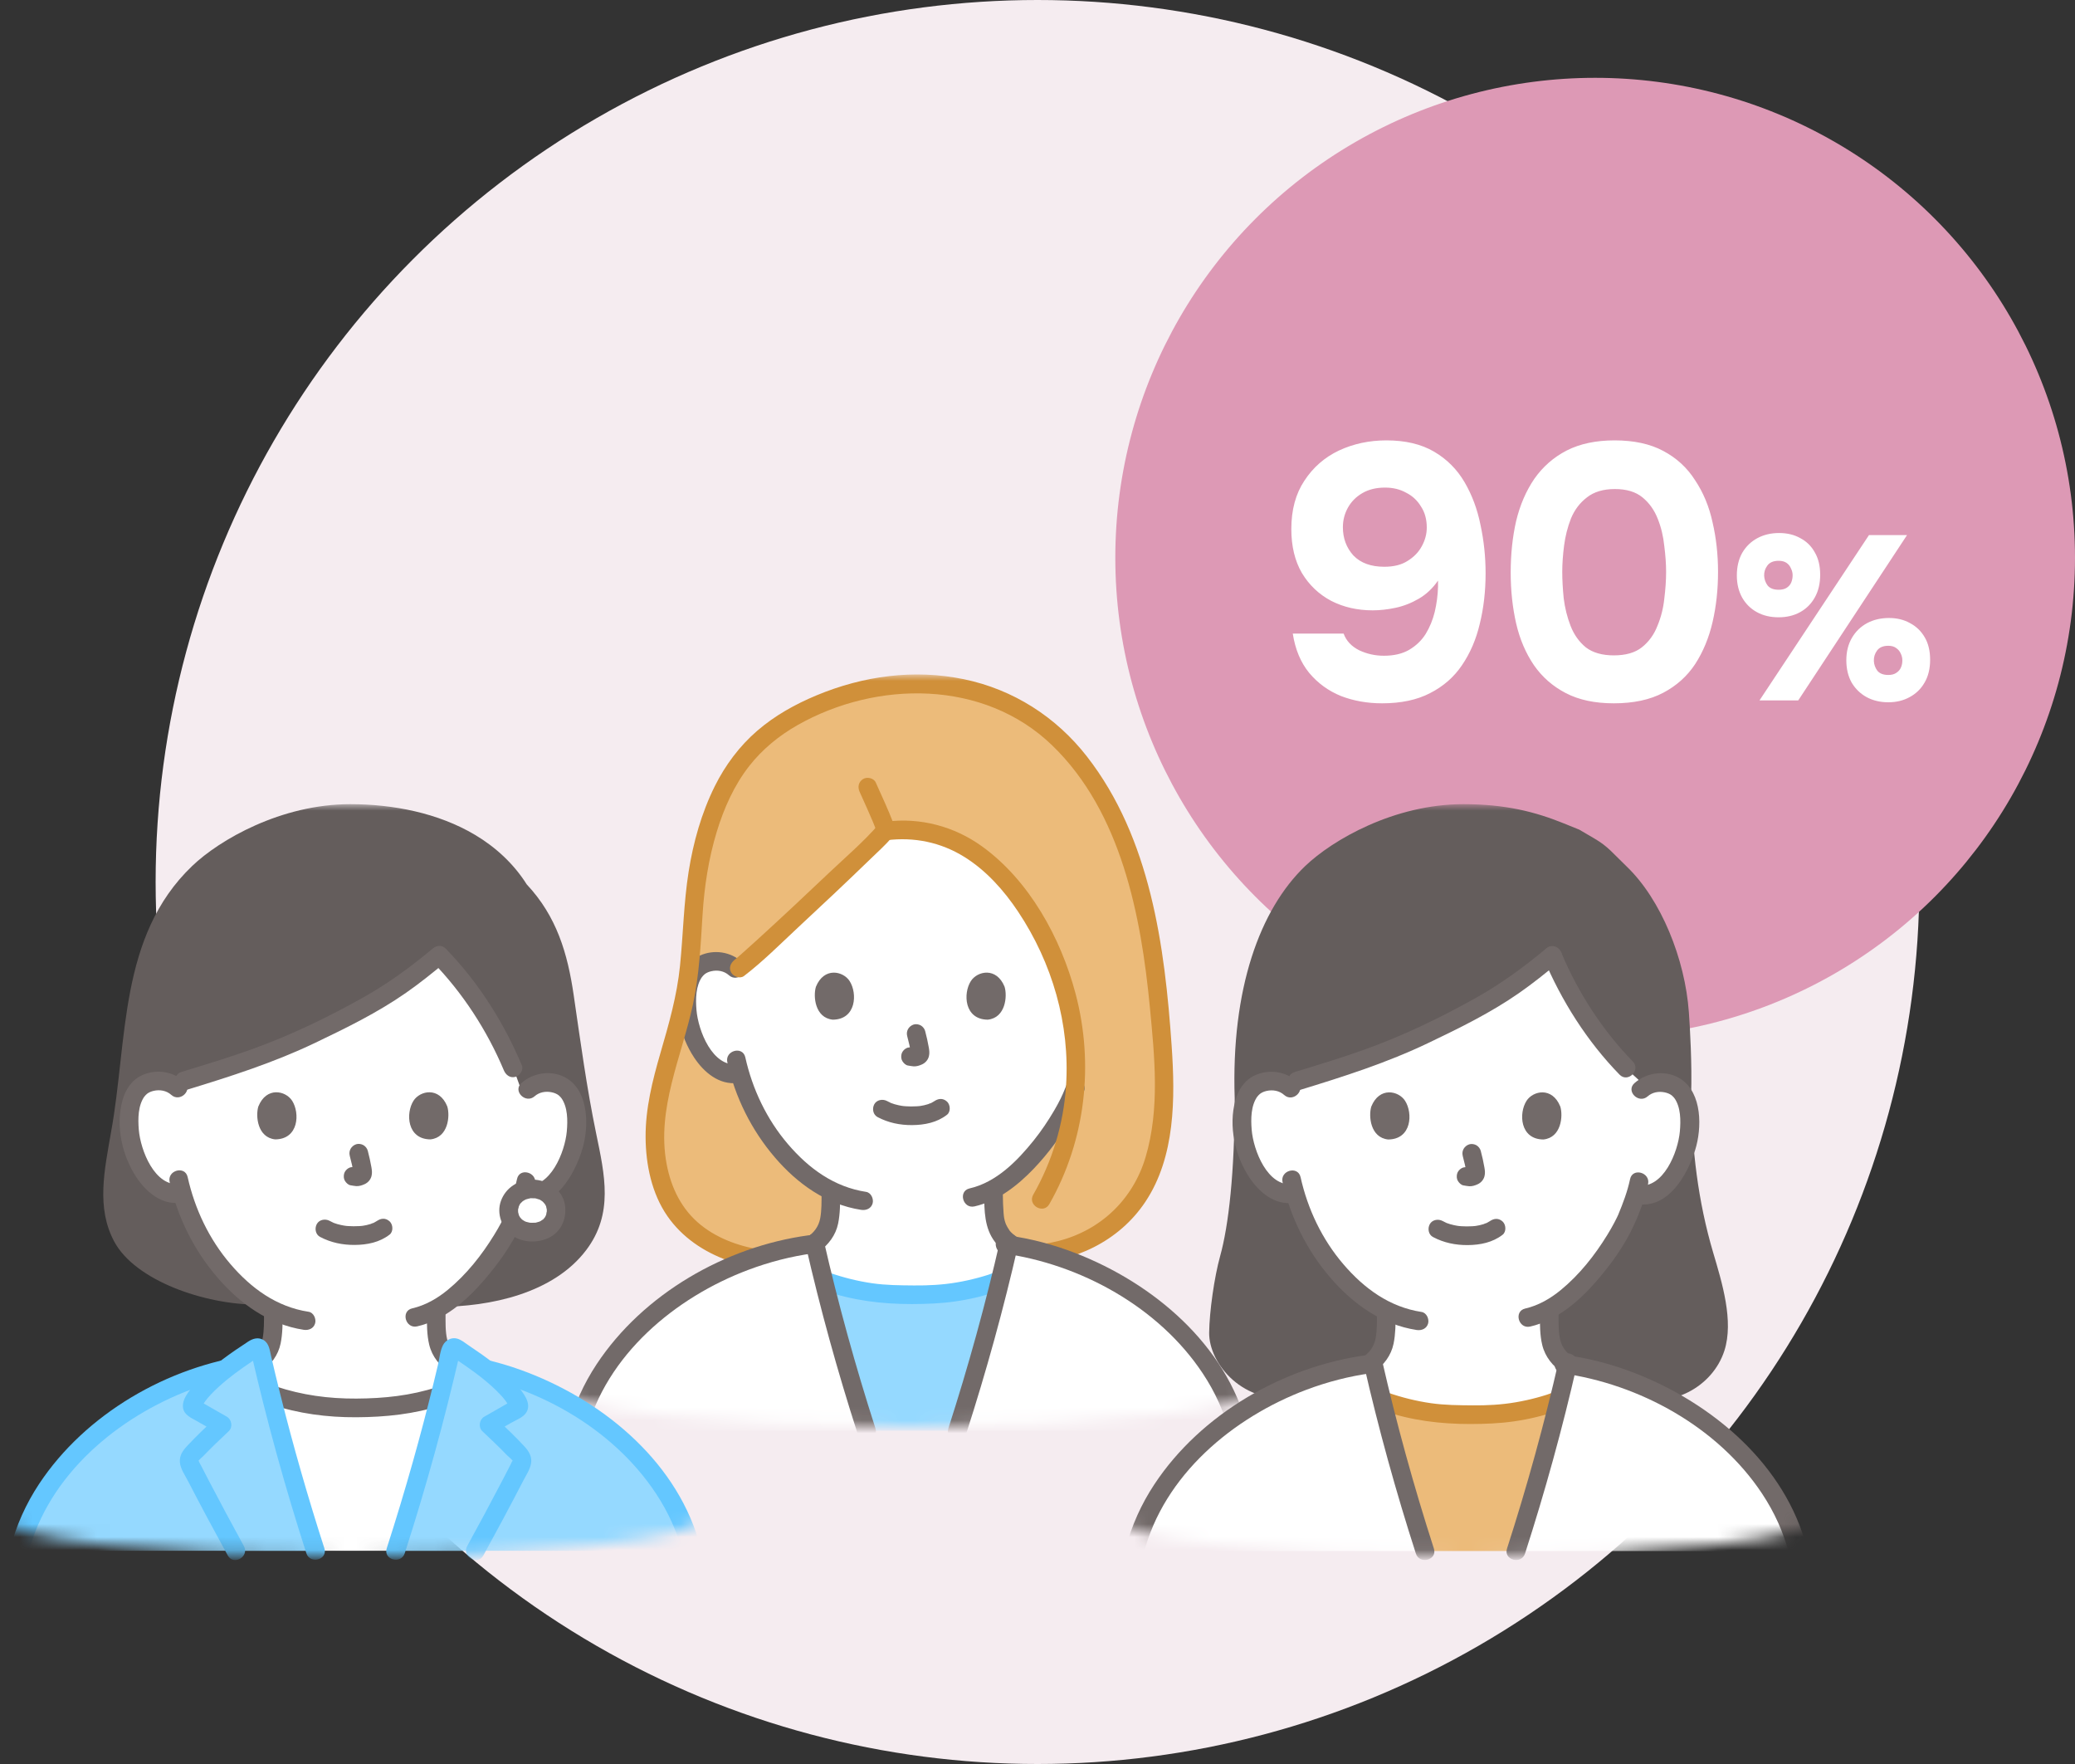 <svg width="160" height="136" viewBox="0 0 160 136" fill="none" xmlns="http://www.w3.org/2000/svg">
<rect x="0" y="0" width="160" height="136" fill="#333333" stroke="none"/>
<circle cx="80" cy="68" r="68" fill="#F5ECF0"/>
<circle cx="123" cy="43" r="37" fill="#DD99B5"/>
<path d="M106.572 54.224C105.433 54.224 104.379 54.037 103.408 53.664C102.437 53.272 101.616 52.675 100.944 51.872C100.291 51.069 99.871 50.061 99.684 48.848H103.604C103.809 49.408 104.211 49.837 104.808 50.136C105.405 50.416 106.04 50.556 106.712 50.556C107.477 50.556 108.121 50.407 108.644 50.108C109.185 49.791 109.615 49.38 109.932 48.876C110.249 48.353 110.483 47.784 110.632 47.168C110.781 46.533 110.865 45.889 110.884 45.236C110.884 45.161 110.884 45.087 110.884 45.012C110.884 44.919 110.884 44.835 110.884 44.76C110.473 45.357 109.979 45.824 109.4 46.16C108.821 46.496 108.224 46.729 107.608 46.86C106.992 46.991 106.404 47.056 105.844 47.056C104.668 47.056 103.604 46.813 102.652 46.328C101.7 45.824 100.944 45.105 100.384 44.172C99.843 43.239 99.572 42.109 99.572 40.784C99.572 39.309 99.908 38.068 100.58 37.06C101.252 36.033 102.139 35.259 103.24 34.736C104.36 34.213 105.583 33.952 106.908 33.952C108.364 33.952 109.587 34.241 110.576 34.82C111.565 35.399 112.349 36.183 112.928 37.172C113.507 38.161 113.917 39.263 114.16 40.476C114.421 41.689 114.552 42.931 114.552 44.2C114.552 45.581 114.403 46.879 114.104 48.092C113.824 49.287 113.367 50.351 112.732 51.284C112.116 52.199 111.295 52.917 110.268 53.44C109.26 53.963 108.028 54.224 106.572 54.224ZM106.74 43.696C107.468 43.696 108.065 43.547 108.532 43.248C109.017 42.949 109.381 42.576 109.624 42.128C109.885 41.661 110.016 41.176 110.016 40.672C110.016 40.037 109.867 39.496 109.568 39.048C109.288 38.581 108.905 38.227 108.42 37.984C107.953 37.723 107.412 37.592 106.796 37.592C106.124 37.592 105.545 37.732 105.06 38.012C104.575 38.292 104.201 38.665 103.94 39.132C103.679 39.599 103.548 40.103 103.548 40.644C103.548 41.503 103.819 42.231 104.36 42.828C104.92 43.407 105.713 43.696 106.74 43.696ZM124.439 54.224C122.983 54.224 121.751 53.963 120.743 53.44C119.735 52.917 118.913 52.199 118.279 51.284C117.644 50.351 117.187 49.277 116.907 48.064C116.627 46.832 116.487 45.525 116.487 44.144C116.487 42.725 116.627 41.4 116.907 40.168C117.205 38.936 117.672 37.853 118.307 36.92C118.96 35.987 119.791 35.259 120.799 34.736C121.825 34.213 123.057 33.952 124.495 33.952C125.988 33.952 127.239 34.223 128.247 34.764C129.273 35.305 130.095 36.061 130.711 37.032C131.345 37.984 131.793 39.067 132.055 40.28C132.335 41.493 132.475 42.763 132.475 44.088C132.475 45.451 132.335 46.739 132.055 47.952C131.775 49.165 131.327 50.248 130.711 51.2C130.095 52.133 129.273 52.871 128.247 53.412C127.22 53.953 125.951 54.224 124.439 54.224ZM124.439 50.528C125.353 50.528 126.072 50.323 126.595 49.912C127.136 49.483 127.537 48.932 127.799 48.26C128.079 47.588 128.256 46.888 128.331 46.16C128.424 45.413 128.471 44.723 128.471 44.088C128.471 43.491 128.424 42.828 128.331 42.1C128.256 41.353 128.088 40.653 127.827 40C127.565 39.328 127.173 38.777 126.651 38.348C126.128 37.919 125.419 37.704 124.523 37.704C123.627 37.704 122.908 37.919 122.367 38.348C121.825 38.759 121.415 39.3 121.135 39.972C120.873 40.644 120.696 41.344 120.603 42.072C120.509 42.8 120.463 43.472 120.463 44.088C120.463 44.704 120.5 45.385 120.575 46.132C120.668 46.879 120.845 47.588 121.107 48.26C121.368 48.932 121.76 49.483 122.283 49.912C122.824 50.323 123.543 50.528 124.439 50.528ZM135.671 54L144.113 41.256H147.047L138.659 54H135.671ZM145.607 54.144C144.983 54.144 144.425 54.012 143.933 53.748C143.453 53.484 143.069 53.112 142.781 52.632C142.505 52.14 142.367 51.564 142.367 50.904C142.367 50.244 142.511 49.668 142.799 49.176C143.087 48.684 143.477 48.306 143.969 48.042C144.461 47.778 145.025 47.646 145.661 47.646C146.273 47.646 146.813 47.778 147.281 48.042C147.761 48.294 148.139 48.66 148.415 49.14C148.691 49.608 148.829 50.184 148.829 50.868C148.829 51.552 148.685 52.14 148.397 52.632C148.121 53.112 147.737 53.484 147.245 53.748C146.765 54.012 146.219 54.144 145.607 54.144ZM145.607 52.038C145.859 52.038 146.063 51.984 146.219 51.876C146.387 51.768 146.507 51.63 146.579 51.462C146.651 51.294 146.687 51.114 146.687 50.922C146.687 50.73 146.645 50.55 146.561 50.382C146.489 50.214 146.375 50.076 146.219 49.968C146.063 49.848 145.859 49.788 145.607 49.788C145.211 49.788 144.923 49.908 144.743 50.148C144.563 50.388 144.479 50.658 144.491 50.958C144.503 51.234 144.593 51.486 144.761 51.714C144.941 51.93 145.223 52.038 145.607 52.038ZM137.147 47.592C136.511 47.592 135.953 47.46 135.473 47.196C134.993 46.932 134.615 46.56 134.339 46.08C134.063 45.588 133.925 45.018 133.925 44.37C133.925 43.698 134.063 43.116 134.339 42.624C134.627 42.132 135.017 41.754 135.509 41.49C136.001 41.226 136.559 41.094 137.183 41.094C137.807 41.094 138.353 41.226 138.821 41.49C139.301 41.742 139.673 42.108 139.937 42.588C140.213 43.056 140.351 43.632 140.351 44.316C140.351 44.988 140.213 45.57 139.937 46.062C139.661 46.554 139.283 46.932 138.803 47.196C138.323 47.46 137.771 47.592 137.147 47.592ZM137.147 45.468C137.399 45.468 137.603 45.42 137.759 45.324C137.927 45.216 138.047 45.078 138.119 44.91C138.191 44.73 138.227 44.544 138.227 44.352C138.227 44.172 138.185 43.998 138.101 43.83C138.029 43.65 137.915 43.506 137.759 43.398C137.603 43.29 137.399 43.236 137.147 43.236C136.751 43.236 136.463 43.356 136.283 43.596C136.103 43.836 136.019 44.1 136.031 44.388C136.043 44.664 136.133 44.916 136.301 45.144C136.481 45.36 136.763 45.468 137.147 45.468Z" fill="white"/>
<mask id="mask0_923_22380" style="mask-type:alpha" maskUnits="userSpaceOnUse" x="43" y="52" width="55" height="58">
<path fill-rule="evenodd" clip-rule="evenodd" d="M97.133 52H43V106.889C43 106.895 43 106.901 43 106.907C43 108.615 55.118 110 70.067 110C85.015 110 97.133 108.615 97.133 106.907C97.133 106.907 97.133 106.906 97.133 106.906H97.133V52Z" fill="#D9D9D9"/>
</mask>
<g mask="url(#mask0_923_22380)">
<path d="M58.95 97.111C56.104 96.746 53.287 95.482 51.784 92.93C50.722 91.127 50.387 88.762 50.531 86.674C50.803 82.721 52.611 79.268 53.058 75.345C53.232 73.82 53.353 72.291 53.44 70.759C53.626 67.48 54.238 64.064 55.68 61.093C57.632 57.073 60.748 55.044 64.886 53.654C70.933 51.624 77.89 52.824 82.256 57.591C88.063 63.93 89.194 73.583 89.7 81.775C89.865 84.462 89.71 87.684 88.75 90.23C87.189 94.374 83.469 96.59 79.189 96.738L58.949 97.112L58.95 97.111Z" fill="#ECBB7A"/>
<path d="M57.91 85.074C57.533 84.258 57.25 83.468 57.039 82.742C56.346 82.917 55.597 82.656 55.102 82.248C53.985 81.327 53.525 80.046 53.245 79.209C52.848 78.027 52.831 76.119 53.432 75.086C53.633 74.74 54.1 74.151 55.193 74.117C55.694 74.101 56.281 74.26 56.714 74.68C56.714 74.68 56.763 74.728 56.811 74.774L57.005 74.627C58.181 73.735 67.328 65.137 68.252 64.076C68.313 64.069 68.359 64.063 68.359 64.063C74.882 63.205 78.902 68.792 80.935 73.18C82.5 76.558 83.18 80.266 82.907 83.905C82.806 84.161 82.717 84.375 82.646 84.518C82.192 85.733 79.727 89.947 76.605 91.676C76.616 92.328 76.596 92.564 76.656 93.385C76.682 93.753 76.711 94.151 76.847 94.511C77.031 94.984 77.277 95.393 77.673 95.713C78.512 96.388 79.374 96.712 80.436 97.111C80.436 97.111 78.579 102.333 69.237 102.333C59.896 102.333 59.132 97.536 59.132 97.536C59.548 97.373 60.24 97.111 60.24 97.111C61.302 96.712 62.164 96.389 63.004 95.713C63.4 95.393 63.646 94.984 63.829 94.511C63.966 94.152 63.994 93.754 64.021 93.385C64.076 92.625 64.064 92.366 64.07 91.814C62.611 91.112 61.303 89.993 60.058 88.492C59.127 87.37 58.43 86.198 57.911 85.075L57.91 85.074Z" fill="white"/>
<path d="M57.223 74.172C56.333 73.372 55.061 73.178 53.966 73.672C53.163 74.034 52.68 74.78 52.451 75.607C51.908 77.571 52.411 79.866 53.531 81.546C54.279 82.669 55.453 83.672 56.892 83.491C57.277 83.443 57.611 83.195 57.611 82.773C57.611 82.422 57.28 82.005 56.892 82.054C54.928 82.301 53.833 79.442 53.704 77.865C53.636 77.039 53.639 75.998 54.15 75.296C54.077 75.396 54.22 75.22 54.224 75.216C54.252 75.19 54.321 75.121 54.341 75.105C54.49 74.99 54.665 74.921 54.848 74.879C55.326 74.768 55.836 74.856 56.206 75.189C56.892 75.806 57.912 74.793 57.222 74.173L57.223 74.172Z" fill="#726A69"/>
<path d="M62.914 76.078C62.691 76.803 62.836 78.472 64.211 78.614C66.028 78.604 66.124 76.586 65.513 75.637C65.012 74.86 63.539 74.537 62.914 76.078Z" fill="#726A69"/>
<path d="M77.462 76.077C77.685 76.803 77.54 78.472 76.165 78.614C74.348 78.603 74.251 76.585 74.863 75.636C75.364 74.859 76.836 74.537 77.462 76.077Z" fill="#726A69"/>
<path d="M59.323 98.229C60.617 97.721 62.018 97.329 63.15 96.499C63.88 95.965 64.441 95.236 64.627 94.332C64.78 93.587 64.783 92.802 64.787 92.043C64.792 91.118 63.355 91.117 63.35 92.043C63.347 92.656 63.358 93.302 63.25 93.903C63.129 94.568 62.766 95.039 62.206 95.411C61.206 96.077 60.062 96.404 58.941 96.844C58.58 96.985 58.329 97.325 58.439 97.728C58.534 98.072 58.96 98.372 59.323 98.229V98.229Z" fill="#726A69"/>
<path d="M75.89 92.043C75.897 93.333 75.901 94.694 76.728 95.76C77.568 96.844 79.009 97.339 80.246 97.804C80.609 97.941 81.033 97.652 81.129 97.302C81.24 96.899 80.992 96.555 80.627 96.418C80.334 96.308 80.042 96.197 79.751 96.08C79.668 96.047 79.711 96.064 79.661 96.043C79.6 96.017 79.539 95.99 79.478 95.962C79.358 95.907 79.239 95.851 79.121 95.79C78.861 95.657 78.609 95.508 78.369 95.341C78.184 95.213 77.981 95.044 77.857 94.888C77.833 94.857 77.726 94.69 77.682 94.61C77.612 94.484 77.568 94.395 77.54 94.319C77.434 94.029 77.406 93.8 77.384 93.513C77.346 93.023 77.33 92.534 77.327 92.042C77.325 91.654 76.998 91.324 76.609 91.324C76.219 91.324 75.888 91.652 75.89 92.042L75.89 92.043Z" fill="#726A69"/>
<path d="M75.145 93.01C76.928 92.603 78.455 91.414 79.697 90.117C80.852 88.911 81.861 87.532 82.679 86.077C83.069 85.385 83.344 84.755 83.597 84.091C83.736 83.728 83.444 83.302 83.095 83.207C82.691 83.095 82.351 83.345 82.212 83.709C82.117 83.955 82.011 84.197 81.908 84.44C81.995 84.235 81.821 84.623 81.788 84.691C81.632 85.008 81.461 85.319 81.282 85.624C80.813 86.422 80.292 87.196 79.712 87.919C78.438 89.51 76.818 91.155 74.762 91.624C73.861 91.83 74.242 93.216 75.144 93.01H75.145Z" fill="#726A69"/>
<path d="M56.083 81.896C56.687 84.602 57.946 87.131 59.75 89.236C61.486 91.262 63.719 92.865 66.403 93.277C66.786 93.335 67.176 93.18 67.287 92.775C67.38 92.434 67.171 91.95 66.785 91.891C64.315 91.513 62.364 90.084 60.766 88.22C59.122 86.302 58.017 83.974 57.469 81.515C57.267 80.612 55.881 80.994 56.083 81.897V81.896Z" fill="#726A69"/>
<path d="M67.668 86.125C68.498 86.563 69.392 86.748 70.33 86.742C71.29 86.736 72.254 86.544 73.022 85.945C73.32 85.713 73.284 85.17 73.022 84.929C72.706 84.639 72.324 84.682 72.006 84.929C72.226 84.758 72.062 84.885 72.006 84.921C71.953 84.955 71.898 84.986 71.842 85.016C71.814 85.031 71.784 85.044 71.755 85.059C71.672 85.102 71.691 85.043 71.79 85.047C71.729 85.045 71.623 85.11 71.564 85.129C71.358 85.195 71.146 85.241 70.933 85.273C71.041 85.256 70.931 85.272 70.881 85.277C70.819 85.283 70.757 85.288 70.695 85.292C70.545 85.302 70.395 85.306 70.246 85.305C70.112 85.304 69.978 85.299 69.844 85.29C69.782 85.286 69.721 85.281 69.66 85.275C69.646 85.274 69.424 85.239 69.579 85.266C69.38 85.231 69.183 85.194 68.989 85.135C68.907 85.111 68.826 85.081 68.745 85.053C68.564 84.991 68.858 85.111 68.694 85.034C68.593 84.986 68.493 84.936 68.394 84.884C68.062 84.709 67.598 84.789 67.411 85.142C67.236 85.474 67.314 85.938 67.669 86.125L67.668 86.125Z" fill="#726A69"/>
<path d="M69.951 79.873C70.066 80.313 70.177 80.76 70.243 81.21L70.217 81.019C70.225 81.08 70.228 81.141 70.222 81.203L70.248 81.012C70.243 81.041 70.237 81.068 70.228 81.095L70.3 80.923C70.292 80.943 70.283 80.959 70.271 80.977L70.383 80.832C70.37 80.848 70.356 80.861 70.34 80.875L70.485 80.762C70.451 80.784 70.416 80.801 70.379 80.818L70.551 80.746C70.493 80.77 70.435 80.788 70.372 80.798L70.563 80.772C70.507 80.779 70.452 80.778 70.396 80.772L70.587 80.798C70.524 80.789 70.462 80.774 70.399 80.765C70.303 80.735 70.208 80.731 70.112 80.752C70.016 80.756 69.927 80.785 69.845 80.837C69.696 80.924 69.553 81.095 69.515 81.266C69.472 81.451 69.482 81.657 69.587 81.82C69.68 81.965 69.837 82.126 70.016 82.15C70.163 82.17 70.306 82.207 70.455 82.214C70.685 82.224 70.899 82.153 71.104 82.059C71.359 81.942 71.558 81.711 71.626 81.437C71.683 81.204 71.659 81.004 71.62 80.77C71.547 80.34 71.447 79.913 71.337 79.49C71.291 79.317 71.16 79.151 71.006 79.061C70.852 78.971 70.625 78.933 70.453 78.988C70.078 79.109 69.849 79.483 69.951 79.872V79.873Z" fill="#726A69"/>
<path d="M66.285 61.049C66.487 61.501 66.692 61.951 66.893 62.404C67.016 62.681 67.137 62.96 67.256 63.239C67.273 63.279 67.331 63.426 67.249 63.221C67.262 63.253 67.275 63.284 67.288 63.315C67.316 63.382 67.344 63.449 67.371 63.516C67.421 63.637 67.469 63.759 67.516 63.881C67.584 64.061 67.674 64.21 67.846 64.31C68 64.401 68.227 64.439 68.399 64.383C68.74 64.273 69.045 63.875 68.901 63.499C68.489 62.422 67.996 61.377 67.526 60.324C67.372 59.979 66.844 59.872 66.543 60.066C66.187 60.295 66.121 60.681 66.285 61.049Z" fill="#D0903A"/>
<path d="M67.756 63.554C66.596 64.895 65.206 66.079 63.922 67.296C62.069 69.053 60.206 70.801 58.318 72.52C57.949 72.856 57.578 73.19 57.204 73.521C57.071 73.638 56.937 73.755 56.802 73.87C56.731 73.93 56.396 74.196 56.643 74.006C56.336 74.242 56.172 74.625 56.385 74.989C56.562 75.292 57.058 75.484 57.368 75.247C58.846 74.116 60.182 72.766 61.542 71.5C63.426 69.749 65.3 67.987 67.147 66.198C67.695 65.668 68.272 65.148 68.772 64.57C69.374 63.874 68.362 62.853 67.756 63.554V63.554Z" fill="#D0903A"/>
<path d="M68.36 64.781C70.482 64.515 72.537 64.933 74.356 66.064C76.045 67.114 77.409 68.642 78.505 70.287C81.139 74.24 82.516 78.966 82.201 83.722C82.006 86.669 81.133 89.545 79.671 92.109C79.213 92.914 80.454 93.639 80.912 92.835C83.709 87.929 84.377 82.04 82.932 76.596C81.795 72.313 79.36 67.868 75.704 65.24C73.572 63.708 70.968 63.018 68.36 63.344C67.975 63.392 67.641 63.64 67.641 64.062C67.641 64.413 67.972 64.829 68.36 64.781L68.36 64.781Z" fill="#D0903A"/>
<path d="M58.95 96.393C57.209 96.16 55.429 95.558 54.047 94.449C52.557 93.254 51.742 91.572 51.398 89.718C50.613 85.477 52.56 81.491 53.433 77.437C53.921 75.171 54.028 72.828 54.173 70.521C54.309 68.357 54.636 66.201 55.269 64.124C55.819 62.321 56.603 60.551 57.771 59.059C58.785 57.764 60.066 56.717 61.492 55.907C67.599 52.441 75.869 52.385 81.128 57.462C86.453 62.602 87.987 70.583 88.664 77.646C89.03 81.461 89.443 85.482 88.334 89.213C87.37 92.46 84.885 94.843 81.606 95.679C80.812 95.881 80.007 95.987 79.189 96.019C78.268 96.055 78.263 97.493 79.189 97.456C82.819 97.313 86.283 95.721 88.327 92.642C90.631 89.171 90.62 84.658 90.346 80.66C89.817 72.945 88.71 64.618 83.815 58.328C81.436 55.271 78.132 53.156 74.328 52.367C70.49 51.571 66.565 52.109 62.968 53.607C61.315 54.295 59.757 55.162 58.396 56.334C57.027 57.513 55.924 58.991 55.12 60.607C54.09 62.679 53.458 64.931 53.098 67.212C52.719 69.614 52.678 72.048 52.434 74.465C52.2 76.778 51.571 78.963 50.925 81.187C50.311 83.301 49.765 85.472 49.781 87.689C49.795 89.785 50.249 92.009 51.46 93.757C52.598 95.398 54.273 96.52 56.138 97.187C57.05 97.513 57.992 97.703 58.949 97.83C59.335 97.881 59.668 97.463 59.668 97.112C59.668 96.681 59.336 96.444 58.949 96.393L58.95 96.393Z" fill="#D0903A"/>
<path d="M66.81 110.308C65.594 106.541 64.474 102.618 63.51 98.725C65.667 99.524 67.989 99.884 70.315 99.82C72.641 99.884 74.96 99.524 77.12 98.725C76.158 102.618 75.038 106.54 73.821 110.308H66.81Z" fill="#95D9FF"/>
<path d="M44.492 110.308C46.465 102.448 55.033 96.806 62.842 95.895C63.937 100.704 65.3 105.626 66.811 110.308H44.492Z" fill="white"/>
<path d="M73.822 110.308C75.325 105.652 76.681 100.758 77.774 95.977C85.411 97.102 93.587 102.653 95.509 110.308H73.822Z" fill="white"/>
<path d="M63.587 99.514C65.769 100.269 68.017 100.543 70.316 100.539C71.443 100.536 72.549 100.496 73.666 100.335C74.241 100.252 74.812 100.143 75.377 100.007C75.645 99.942 75.912 99.87 76.177 99.792C76.31 99.754 76.442 99.713 76.573 99.671C76.611 99.659 76.969 99.539 76.857 99.539C77.782 99.539 77.783 98.102 76.857 98.102C76.63 98.102 76.403 98.218 76.191 98.286C75.928 98.369 75.663 98.447 75.396 98.518C74.862 98.661 74.322 98.779 73.776 98.872C72.688 99.057 71.586 99.115 70.483 99.105C69.404 99.095 68.336 99.091 67.264 98.937C66.142 98.775 65.041 98.499 63.97 98.128C63.094 97.825 62.718 99.213 63.588 99.514L63.587 99.514Z" fill="#64C7FF"/>
<path d="M45.184 110.498C46.725 104.472 52.066 100.018 57.71 97.9C59.321 97.295 60.994 96.862 62.699 96.629C63.083 96.577 63.294 96.084 63.2 95.745C63.087 95.33 62.703 95.191 62.317 95.243C55.932 96.115 49.592 99.757 46.009 105.172C45.008 106.683 44.248 108.36 43.798 110.116C43.569 111.013 44.955 111.396 45.184 110.498Z" fill="#726A69"/>
<path d="M96.202 110.116C94.551 103.663 88.927 98.936 82.912 96.605C81.228 95.953 79.474 95.488 77.683 95.243C77.299 95.191 76.912 95.336 76.799 95.745C76.707 96.08 76.915 96.576 77.301 96.629C83.313 97.45 89.363 100.777 92.75 105.897C93.688 107.313 94.395 108.852 94.816 110.498C95.045 111.394 96.431 111.014 96.202 110.116Z" fill="#726A69"/>
<path d="M62.124 95.996C63.241 100.886 64.579 105.725 66.118 110.498C66.4 111.375 67.788 111 67.503 110.116C65.965 105.343 64.627 100.504 63.51 95.614C63.304 94.713 61.918 95.094 62.124 95.996Z" fill="#726A69"/>
<path d="M74.515 110.498C76.053 105.725 77.391 100.886 78.506 95.996C78.711 95.096 77.326 94.711 77.12 95.614C76.006 100.504 74.668 105.343 73.129 110.116C72.844 110.999 74.232 111.376 74.515 110.498Z" fill="#726A69"/>
</g>
<mask id="mask1_923_22380" style="mask-type:alpha" maskUnits="userSpaceOnUse" x="86" y="62" width="55" height="58">
<path fill-rule="evenodd" clip-rule="evenodd" d="M140.133 62H86V116.889C86 116.895 86 116.9 86 116.906C86 118.615 98.118 120 113.067 120C128.015 120 140.133 118.615 140.133 116.906H140.133V62Z" fill="#D9D9D9"/>
</mask>
<g mask="url(#mask1_923_22380)">
<path d="M100 107.724C95.859 108.411 93.217 105.124 93.236 102.757C93.253 101.128 93.634 98.457 94.08 96.853C94.737 94.508 95.205 90.386 95.205 84.669C94.925 76.235 97.144 70.118 100.642 66.769C102.75 64.75 107.502 62 112.841 62C116.097 62 118.389 62.592 120.59 63.484L121.774 63.964C122.37 64.313 122.966 64.662 122.966 64.662C123.995 65.264 124.363 65.781 125.422 66.796C128.083 69.345 129.932 73.932 130.226 78.039C130.311 79.224 130.478 82.054 130.4 84.441C130.455 88.575 130.927 92.609 132.102 96.58C132.785 98.884 133.7 101.849 132.964 104.137C132.065 106.928 128.84 108.647 126.039 107.649" fill="#645D5C"/>
<path d="M114.754 77.22C116.604 76.141 117.922 75.145 119.704 73.659C121.319 77.529 124.08 81.441 126.917 83.74C127.284 83.529 127.7 83.448 128.07 83.463C129.164 83.506 129.627 84.1 129.826 84.448C130.42 85.487 130.387 87.398 129.981 88.579C129.694 89.415 129.223 90.695 128.097 91.609C127.633 91.986 126.951 92.233 126.3 92.12L126.129 92.09C125.919 92.772 125.662 93.439 125.505 93.764C125.051 94.981 122.582 99.203 119.453 100.936C119.464 101.589 119.445 101.825 119.504 102.646C119.531 103.016 119.56 103.414 119.697 103.775C119.88 104.248 120.127 104.658 120.524 104.979C120.634 105.067 120.744 105.15 120.855 105.227C120.648 106.139 120.43 107.054 120.204 107.972C118.035 108.771 115.713 109.131 113.384 109.068C111.594 109.116 109.807 108.915 108.095 108.457C107.577 108.319 107.065 108.156 106.563 107.97C106.314 106.964 106.076 105.961 105.849 104.963C106.234 104.645 106.476 104.241 106.657 103.775C106.793 103.414 106.822 103.016 106.849 102.646C106.904 101.885 106.891 101.626 106.898 101.073C105.436 100.369 104.126 99.249 102.879 97.745C101.27 95.803 100.357 93.715 99.855 91.985C99.16 92.161 98.411 91.9 97.915 91.492C96.796 90.569 96.336 89.286 96.055 88.447C95.658 87.263 95.64 85.352 96.242 84.317C96.444 83.97 96.912 83.381 98.006 83.346C98.369 83.335 98.775 83.415 99.137 83.618C102.069 82.705 105.82 81.668 109.232 80.047C111.661 78.894 113.359 78.033 114.754 77.22H114.754Z" fill="white"/>
<path d="M125.693 90.908C125.49 91.865 125.144 92.772 124.77 93.673C124.775 93.662 124.813 93.584 124.752 93.71C124.727 93.763 124.703 93.816 124.678 93.869C124.615 94.001 124.548 94.131 124.479 94.26C124.311 94.58 124.129 94.893 123.94 95.201C122.969 96.784 121.789 98.275 120.35 99.458C119.547 100.118 118.625 100.651 117.607 100.885C116.704 101.092 117.086 102.481 117.99 102.274C120.05 101.802 121.767 100.31 123.118 98.751C124.239 97.458 125.284 96.001 125.996 94.437C126.201 93.988 126.265 93.845 126.463 93.328C126.716 92.665 126.935 91.986 127.081 91.291C127.273 90.387 125.884 90 125.692 90.908L125.693 90.908Z" fill="#726A69"/>
<path d="M98.895 91.139C99.5 93.849 100.762 96.383 102.569 98.491C104.308 100.52 106.545 102.126 109.234 102.539C109.617 102.597 110.008 102.441 110.12 102.035C110.213 101.694 110.003 101.208 109.616 101.149C107.143 100.77 105.188 99.339 103.588 97.472C101.941 95.551 100.834 93.219 100.285 90.756C100.083 89.851 98.693 90.234 98.895 91.139Z" fill="#726A69"/>
<path d="M100.039 83.401C99.147 82.599 97.873 82.405 96.776 82.9C95.972 83.262 95.487 84.01 95.258 84.838C94.715 86.806 95.219 89.105 96.34 90.787C97.09 91.913 98.266 92.918 99.708 92.736C100.094 92.688 100.428 92.44 100.428 92.016C100.428 91.664 100.096 91.246 99.708 91.295C97.741 91.543 96.644 88.679 96.515 87.101C96.447 86.273 96.45 85.231 96.962 84.527C96.889 84.628 97.032 84.451 97.036 84.447C97.064 84.421 97.133 84.351 97.153 84.336C97.302 84.221 97.478 84.151 97.66 84.109C98.14 83.999 98.65 84.086 99.02 84.42C99.708 85.038 100.73 84.023 100.039 83.401H100.039Z" fill="#726A69"/>
<path d="M127.051 84.525C127.407 84.209 127.894 84.123 128.353 84.217C128.556 84.258 128.755 84.332 128.92 84.462C128.878 84.429 129.056 84.596 129.035 84.575C129.054 84.594 129.18 84.76 129.107 84.657C129.611 85.367 129.605 86.406 129.531 87.235C129.389 88.816 128.266 91.662 126.3 91.399C125.914 91.347 125.58 91.767 125.58 92.119C125.58 92.552 125.913 92.788 126.3 92.84C128.669 93.156 130.113 90.574 130.71 88.667C131.239 86.98 131.266 84.289 129.608 83.192C128.505 82.463 126.997 82.652 126.032 83.506C125.337 84.122 126.358 85.138 127.051 84.525Z" fill="#726A69"/>
<path d="M110.502 95.375C111.333 95.814 112.228 95.999 113.168 95.993C114.13 95.987 115.095 95.794 115.865 95.195C116.164 94.962 116.128 94.417 115.865 94.176C115.548 93.885 115.165 93.928 114.847 94.176C115.067 94.004 114.903 94.131 114.846 94.167C114.793 94.201 114.738 94.233 114.682 94.262C114.653 94.278 114.623 94.291 114.594 94.306C114.513 94.348 114.529 94.291 114.63 94.294C114.568 94.292 114.464 94.356 114.403 94.376C114.197 94.442 113.985 94.488 113.771 94.52C113.88 94.504 113.77 94.519 113.719 94.524C113.657 94.53 113.595 94.535 113.532 94.54C113.383 94.549 113.233 94.553 113.083 94.552C112.948 94.552 112.814 94.547 112.68 94.538C112.618 94.534 112.557 94.529 112.495 94.523C112.482 94.521 112.259 94.486 112.415 94.514C112.215 94.478 112.018 94.441 111.824 94.383C111.741 94.358 111.66 94.329 111.578 94.3C111.397 94.239 111.692 94.359 111.528 94.281C111.427 94.233 111.327 94.183 111.228 94.131C110.895 93.955 110.429 94.036 110.243 94.39C110.067 94.723 110.145 95.188 110.501 95.375L110.502 95.375Z" fill="#726A69"/>
<path d="M112.787 89.112C112.903 89.552 113.014 90 113.08 90.451L113.055 90.259C113.063 90.321 113.066 90.382 113.06 90.444L113.085 90.252C113.081 90.281 113.074 90.308 113.065 90.336L113.138 90.163C113.129 90.183 113.12 90.2 113.109 90.217L113.221 90.071C113.208 90.087 113.194 90.1 113.178 90.114L113.324 90.001C113.29 90.023 113.254 90.041 113.218 90.058L113.39 89.985C113.332 90.009 113.274 90.027 113.211 90.037L113.403 90.011C113.346 90.018 113.292 90.018 113.235 90.011L113.427 90.037C113.363 90.028 113.301 90.013 113.238 90.004C113.142 89.974 113.046 89.97 112.951 89.991C112.855 89.996 112.765 90.024 112.683 90.077C112.533 90.164 112.39 90.335 112.352 90.507C112.309 90.692 112.319 90.899 112.424 91.062C112.518 91.207 112.675 91.369 112.855 91.393C113.002 91.413 113.144 91.45 113.294 91.457C113.525 91.467 113.739 91.396 113.945 91.301C114.201 91.184 114.4 90.953 114.468 90.678C114.526 90.445 114.501 90.243 114.461 90.01C114.389 89.579 114.289 89.151 114.178 88.728C114.132 88.554 114.002 88.388 113.847 88.297C113.693 88.207 113.465 88.169 113.292 88.225C112.917 88.346 112.687 88.72 112.789 89.111L112.787 89.112Z" fill="#726A69"/>
<path d="M105.739 85.31C105.515 86.037 105.661 87.709 107.038 87.851C108.858 87.841 108.955 85.819 108.343 84.869C107.841 84.091 106.366 83.767 105.739 85.31H105.739Z" fill="#726A69"/>
<path d="M120.312 85.31C120.536 86.037 120.39 87.709 119.013 87.851C117.193 87.841 117.097 85.819 117.709 84.869C118.211 84.091 119.686 83.767 120.312 85.311V85.31Z" fill="#726A69"/>
<path d="M102.143 107.499C103.439 106.991 104.843 106.598 105.976 105.767C106.708 105.231 107.27 104.501 107.456 103.595C107.609 102.848 107.613 102.062 107.617 101.302C107.622 100.375 106.181 100.374 106.176 101.302C106.173 101.916 106.184 102.563 106.076 103.164C105.955 103.831 105.591 104.302 105.031 104.675C104.029 105.341 102.883 105.669 101.761 106.11C101.399 106.252 101.146 106.592 101.257 106.996C101.352 107.341 101.779 107.642 102.143 107.499V107.499Z" fill="#726A69"/>
<path d="M118.737 101.302C118.741 102.089 118.733 102.921 118.918 103.689C119.143 104.623 119.747 105.337 120.523 105.87C121.667 106.657 123.053 107.037 124.336 107.54C124.699 107.682 125.127 107.384 125.222 107.036C125.334 106.628 125.083 106.293 124.719 106.15C123.61 105.716 122.472 105.398 121.47 104.77C120.885 104.403 120.469 103.972 120.308 103.306C120.155 102.669 120.182 101.958 120.178 101.302C120.173 100.375 118.732 100.373 118.737 101.302L118.737 101.302Z" fill="#726A69"/>
<path d="M119.195 73.149C117.526 74.539 115.797 75.81 113.901 76.878C111.113 78.447 108.189 79.857 105.175 80.934C103.412 81.564 101.618 82.105 99.828 82.652C98.944 82.923 99.321 84.314 100.211 84.041C103.596 83.006 106.947 81.938 110.147 80.405C112.546 79.257 114.952 78.079 117.139 76.555C118.204 75.813 119.217 74.998 120.213 74.167C120.926 73.573 119.903 72.559 119.195 73.149Z" fill="#726A69"/>
<path d="M125.899 81.832C123.57 79.442 121.692 76.54 120.399 73.467C120.248 73.109 119.922 72.851 119.512 72.964C119.175 73.057 118.857 73.489 119.009 73.85C120.403 77.162 122.367 80.272 124.88 82.851C125.528 83.516 126.547 82.497 125.899 81.832Z" fill="#726A69"/>
<path d="M109.87 119.581C108.651 115.805 107.528 111.872 106.562 107.969C108.723 108.77 111.052 109.131 113.384 109.067C115.716 109.131 118.04 108.77 120.206 107.969C119.241 111.871 118.118 115.804 116.898 119.581H109.87Z" fill="#ECBB7A"/>
<path d="M87.493 119.581C89.472 111.701 98.062 106.045 105.89 105.132C106.987 109.953 108.354 114.888 109.869 119.581H87.493H87.493Z" fill="white"/>
<path d="M116.898 119.581C118.405 114.914 119.765 110.008 120.86 105.214C128.517 106.342 136.714 111.907 138.64 119.581H116.898Z" fill="white"/>
<path d="M106.639 108.76C108.826 109.517 111.08 109.792 113.384 109.787C114.514 109.785 115.623 109.744 116.743 109.583C117.32 109.5 117.892 109.391 118.458 109.254C118.727 109.189 118.995 109.117 119.26 109.039C119.393 109 119.526 108.96 119.657 108.918C119.696 108.906 120.054 108.785 119.942 108.785C120.869 108.785 120.87 107.345 119.942 107.345C119.715 107.345 119.487 107.461 119.274 107.529C119.011 107.613 118.745 107.691 118.478 107.762C117.942 107.906 117.4 108.023 116.854 108.116C115.762 108.302 114.658 108.361 113.552 108.35C112.47 108.34 111.399 108.336 110.325 108.181C109.2 108.019 108.096 107.742 107.022 107.371C106.144 107.067 105.767 108.458 106.64 108.76L106.639 108.76Z" fill="#D0903A"/>
<path d="M88.188 119.773C89.733 113.731 95.088 109.266 100.746 107.142C102.361 106.536 104.038 106.102 105.747 105.868C106.133 105.816 106.343 105.322 106.25 104.982C106.136 104.566 105.751 104.426 105.364 104.479C98.963 105.353 92.607 109.004 89.015 114.433C88.012 115.948 87.25 117.628 86.799 119.39C86.569 120.288 87.958 120.672 88.188 119.773Z" fill="#726A69"/>
<path d="M139.335 119.39C137.68 112.92 132.042 108.181 126.012 105.844C124.323 105.19 122.564 104.724 120.77 104.479C120.385 104.426 119.996 104.572 119.884 104.982C119.791 105.318 119.999 105.815 120.387 105.868C126.413 106.691 132.478 110.027 135.875 115.16C136.814 116.579 137.523 118.122 137.945 119.772C138.175 120.67 139.565 120.29 139.335 119.39Z" fill="#726A69"/>
<path d="M105.172 105.234C106.292 110.136 107.633 114.987 109.175 119.773C109.458 120.651 110.85 120.276 110.564 119.39C109.022 114.604 107.68 109.753 106.561 104.851C106.355 103.947 104.965 104.33 105.172 105.234Z" fill="#726A69"/>
<path d="M117.593 119.773C119.135 114.987 120.477 110.136 121.594 105.234C121.8 104.331 120.412 103.946 120.205 104.851C119.088 109.753 117.747 114.604 116.204 119.39C115.919 120.274 117.309 120.653 117.593 119.773Z" fill="#726A69"/>
</g>
<mask id="mask2_923_22380" style="mask-type:alpha" maskUnits="userSpaceOnUse" x="0" y="62" width="55" height="58">
<path fill-rule="evenodd" clip-rule="evenodd" d="M54.133 62H7.05865e-05V116.9C2.35372e-05 116.902 0 116.904 0 116.907C0 118.615 12.118 120 27.067 120C42.015 120 54.133 118.615 54.133 116.907C54.133 116.907 54.133 116.906 54.133 116.906H54.133V62Z" fill="#D9D9D9"/>
</mask>
<g mask="url(#mask2_923_22380)">
<path d="M19.863 100.584C15.766 100.584 10.425 98.726 8.813 95.73C7.405 93.115 8.056 90.214 8.567 87.26C9.856 80.179 9.147 72.194 14.817 66.766C16.924 64.748 21.672 62 27.007 62C30.289 62 33.783 62.671 36.631 64.367C38.223 65.315 39.62 66.603 40.612 68.18C42.932 70.653 43.769 73.515 44.237 76.725C44.758 80.293 45.24 83.869 45.971 87.401C46.634 90.603 47.317 93.573 45.207 96.371C42.685 99.713 37.82 100.755 33.761 100.755" fill="#645D5C"/>
<path d="M37.626 78.566C36.522 76.742 35.226 75.039 33.866 73.651C30.742 76.258 29.045 77.354 23.401 80.035C19.991 81.656 16.241 82.692 13.31 83.605C12.952 83.406 12.55 83.328 12.191 83.339C11.098 83.373 10.63 83.963 10.428 84.31C9.826 85.344 9.844 87.254 10.241 88.438C10.522 89.276 10.982 90.559 12.101 91.481C12.597 91.89 13.346 92.151 14.04 91.975C14.542 93.704 15.454 95.791 17.063 97.733C18.309 99.236 19.619 100.356 21.08 101.059C21.074 101.612 21.087 101.87 21.031 102.632C21.004 103.001 20.976 103.399 20.839 103.759C20.656 104.233 20.409 104.643 20.012 104.963C19.286 105.548 18.542 105.869 17.667 106.204C19.268 107.087 21.012 108.049 21.012 108.049C23.097 108.782 25.328 109.112 27.564 109.051C29.799 109.112 32.026 108.782 34.118 108.049C34.118 108.049 35.504 107.144 36.982 106.179C36.134 105.853 35.409 105.534 34.701 104.963C34.304 104.643 34.057 104.233 33.874 103.759C33.737 103.399 33.709 103.001 33.682 102.632C33.622 101.811 33.642 101.575 33.631 100.922C36.758 99.189 39.226 94.97 39.68 93.752C39.837 93.428 40.094 92.761 40.303 92.08L40.475 92.11C41.126 92.222 41.807 91.975 42.271 91.599C43.397 90.685 43.868 89.406 44.155 88.57C44.561 87.389 44.593 85.48 44 84.44C43.801 84.092 43.338 83.499 42.244 83.456C41.573 83.43 40.748 83.716 40.337 84.523C39.747 82.557 38.793 80.494 37.626 78.566Z" fill="white"/>
<path d="M39.867 90.898C39.665 91.855 39.319 92.761 38.946 93.662C38.95 93.651 38.989 93.573 38.928 93.699C38.903 93.752 38.879 93.805 38.853 93.858C38.79 93.99 38.723 94.12 38.655 94.249C38.486 94.569 38.304 94.882 38.115 95.19C37.145 96.772 35.965 98.262 34.527 99.445C33.725 100.105 32.803 100.638 31.785 100.871C30.882 101.078 31.264 102.466 32.168 102.259C34.227 101.787 35.944 100.296 37.294 98.738C38.414 97.446 39.459 95.989 40.171 94.426C40.375 93.977 40.439 93.834 40.637 93.317C40.891 92.655 41.109 91.975 41.256 91.281C41.447 90.377 40.059 89.99 39.867 90.898L39.867 90.898Z" fill="#726A69"/>
<path d="M13.081 91.129C13.685 93.838 14.946 96.371 16.753 98.478C18.491 100.507 20.727 102.112 23.415 102.524C23.798 102.583 24.189 102.427 24.3 102.021C24.394 101.68 24.184 101.194 23.797 101.135C21.324 100.756 19.37 99.326 17.771 97.46C16.124 95.54 15.019 93.208 14.469 90.746C14.267 89.842 12.879 90.224 13.081 91.129Z" fill="#726A69"/>
<path d="M14.224 83.394C13.333 82.593 12.059 82.399 10.963 82.893C10.159 83.255 9.674 84.002 9.445 84.831C8.902 86.798 9.406 89.096 10.527 90.778C11.276 91.902 12.452 92.907 13.893 92.725C14.279 92.677 14.613 92.429 14.613 92.005C14.613 91.654 14.281 91.236 13.893 91.285C11.927 91.533 10.831 88.67 10.702 87.092C10.634 86.264 10.636 85.223 11.148 84.519C11.075 84.621 11.218 84.444 11.223 84.439C11.25 84.414 11.319 84.343 11.339 84.329C11.489 84.213 11.664 84.144 11.846 84.102C12.325 83.992 12.835 84.079 13.206 84.412C13.893 85.031 14.915 84.015 14.224 83.394Z" fill="#726A69"/>
<path d="M41.225 84.518C41.582 84.202 42.069 84.116 42.527 84.21C42.73 84.251 42.929 84.325 43.094 84.455C43.052 84.422 43.23 84.589 43.209 84.568C43.228 84.587 43.354 84.753 43.281 84.65C43.785 85.36 43.779 86.398 43.705 87.227C43.563 88.807 42.44 91.652 40.475 91.389C40.089 91.338 39.755 91.757 39.755 92.109C39.755 92.541 40.088 92.777 40.475 92.829C42.843 93.146 44.286 90.564 44.883 88.659C45.412 86.972 45.439 84.282 43.782 83.186C42.68 82.457 41.171 82.646 40.207 83.499C39.512 84.115 40.533 85.13 41.225 84.518Z" fill="#726A69"/>
<path d="M24.683 95.364C25.514 95.802 26.408 95.987 27.348 95.981C28.31 95.975 29.274 95.783 30.044 95.183C30.343 94.951 30.307 94.406 30.044 94.165C29.727 93.874 29.344 93.917 29.026 94.165C29.246 93.994 29.082 94.12 29.025 94.156C28.972 94.191 28.917 94.222 28.861 94.251C28.833 94.266 28.803 94.28 28.774 94.295C28.692 94.337 28.709 94.28 28.809 94.283C28.748 94.281 28.643 94.345 28.583 94.365C28.377 94.431 28.165 94.477 27.951 94.509C28.059 94.493 27.95 94.508 27.899 94.513C27.837 94.519 27.775 94.524 27.712 94.529C27.562 94.538 27.413 94.542 27.263 94.541C27.128 94.54 26.994 94.536 26.86 94.527C26.799 94.522 26.737 94.518 26.676 94.512C26.662 94.51 26.439 94.475 26.595 94.503C26.396 94.467 26.199 94.43 26.004 94.372C25.921 94.347 25.841 94.318 25.759 94.29C25.578 94.228 25.873 94.347 25.709 94.27C25.608 94.222 25.508 94.173 25.409 94.12C25.076 93.945 24.61 94.025 24.424 94.379C24.248 94.712 24.326 95.176 24.682 95.364L24.683 95.364Z" fill="#726A69"/>
<path d="M26.967 89.103C27.083 89.543 27.194 89.99 27.26 90.441L27.235 90.25C27.242 90.312 27.246 90.373 27.239 90.434L27.265 90.243C27.261 90.272 27.254 90.299 27.245 90.326L27.318 90.154C27.309 90.173 27.3 90.19 27.288 90.207L27.401 90.061C27.387 90.078 27.374 90.091 27.358 90.105L27.503 89.992C27.47 90.013 27.434 90.031 27.398 90.048L27.57 89.975C27.511 90 27.453 90.017 27.391 90.028L27.583 90.002C27.526 90.009 27.471 90.008 27.415 90.002L27.606 90.028C27.543 90.019 27.481 90.003 27.418 89.995C27.322 89.965 27.226 89.961 27.131 89.982C27.035 89.986 26.945 90.015 26.863 90.067C26.713 90.155 26.571 90.326 26.532 90.497C26.49 90.682 26.499 90.889 26.604 91.052C26.698 91.197 26.855 91.359 27.035 91.383C27.182 91.403 27.324 91.44 27.474 91.447C27.705 91.457 27.919 91.386 28.125 91.291C28.38 91.174 28.58 90.943 28.647 90.668C28.705 90.435 28.68 90.234 28.641 90.001C28.568 89.569 28.468 89.142 28.358 88.719C28.312 88.545 28.181 88.379 28.027 88.289C27.872 88.198 27.645 88.16 27.472 88.216C27.097 88.337 26.866 88.711 26.969 89.102L26.967 89.103Z" fill="#726A69"/>
<path d="M19.921 85.303C19.698 86.029 19.843 87.701 21.22 87.843C23.039 87.832 23.136 85.811 22.524 84.861C22.022 84.084 20.548 83.76 19.922 85.303H19.921Z" fill="#726A69"/>
<path d="M34.489 85.303C34.713 86.029 34.567 87.701 33.191 87.843C31.372 87.832 31.275 85.811 31.887 84.861C32.389 84.084 33.863 83.76 34.489 85.303Z" fill="#726A69"/>
<path d="M33.356 73.142C31.689 74.531 29.96 75.802 28.066 76.868C25.28 78.436 22.358 79.845 19.347 80.921C17.584 81.551 15.792 82.091 14.003 82.639C13.119 82.909 13.496 84.299 14.386 84.027C17.769 82.993 21.117 81.925 24.315 80.394C26.712 79.247 29.116 78.069 31.302 76.546C32.366 75.805 33.378 74.991 34.374 74.161C35.086 73.567 34.063 72.553 33.355 73.142L33.356 73.142Z" fill="#726A69"/>
<path d="M33.356 74.161C35.682 76.549 37.559 79.448 38.852 82.52C39.003 82.878 39.328 83.135 39.738 83.023C40.075 82.93 40.392 82.498 40.24 82.137C38.847 78.827 36.885 75.72 34.374 73.142C33.726 72.477 32.708 73.496 33.356 74.161Z" fill="#726A69"/>
<path d="M41.055 91.663C39.974 91.663 39.227 92.423 39.227 93.313C39.227 94.308 39.99 94.994 41.055 94.994C42.161 94.994 42.883 94.302 42.883 93.313C42.883 92.417 42.132 91.663 41.055 91.663Z" fill="white"/>
<path d="M41.055 90.943C39.972 90.956 38.998 91.556 38.625 92.591C38.273 93.568 38.692 94.672 39.515 95.26C40.328 95.841 41.521 95.848 42.391 95.396C43.313 94.917 43.725 93.865 43.558 92.871C43.357 91.68 42.197 90.956 41.055 90.943C40.678 90.938 40.318 91.277 40.335 91.662C40.353 92.056 40.651 92.377 41.055 92.382C41.11 92.383 41.164 92.387 41.22 92.388C41.357 92.392 41.205 92.379 41.187 92.38C41.266 92.376 41.363 92.413 41.438 92.434C41.487 92.448 41.533 92.465 41.581 92.48C41.717 92.524 41.542 92.464 41.544 92.463C41.574 92.447 41.761 92.581 41.793 92.602L41.831 92.628C41.881 92.664 41.881 92.664 41.832 92.628L41.795 92.6C41.819 92.619 41.842 92.639 41.864 92.66C41.88 92.675 42.005 92.826 42.019 92.825C41.971 92.829 41.931 92.69 41.999 92.806C42.017 92.838 42.039 92.868 42.057 92.901C42.075 92.932 42.088 92.971 42.109 92.999C42.132 93.049 42.123 93.026 42.081 92.93C42.092 92.957 42.102 92.986 42.111 93.014C42.125 93.055 42.14 93.212 42.166 93.231C42.155 93.224 42.152 93.045 42.157 93.174C42.16 93.221 42.163 93.266 42.164 93.312C42.164 93.344 42.163 93.377 42.161 93.409L42.159 93.456C42.151 93.536 42.154 93.519 42.169 93.404C42.133 93.457 42.134 93.582 42.115 93.647C42.108 93.668 42.074 93.732 42.079 93.751C42.06 93.685 42.15 93.612 42.092 93.718C42.057 93.781 42.021 93.842 41.984 93.903C41.925 94.001 41.934 93.898 42.007 93.876C41.997 93.879 41.962 93.928 41.951 93.94C41.922 93.971 41.891 94.001 41.859 94.03C41.844 94.044 41.827 94.058 41.81 94.072C41.769 94.107 41.789 94.091 41.871 94.026C41.831 94.025 41.727 94.12 41.684 94.143C41.669 94.151 41.566 94.189 41.562 94.202C41.567 94.187 41.73 94.144 41.605 94.18C41.529 94.203 41.454 94.229 41.376 94.246C41.346 94.252 41.257 94.284 41.229 94.273L41.319 94.261C41.285 94.264 41.25 94.267 41.216 94.269C41.127 94.275 41.038 94.276 40.95 94.272C40.915 94.271 40.881 94.267 40.847 94.265C40.672 94.259 41.007 94.299 40.838 94.264C40.758 94.248 40.68 94.231 40.602 94.207C40.572 94.198 40.542 94.187 40.512 94.178C40.439 94.15 40.453 94.156 40.554 94.198C40.526 94.185 40.499 94.172 40.471 94.158C40.404 94.124 40.342 94.082 40.278 94.043C40.197 93.993 40.308 94.024 40.318 94.076C40.314 94.057 40.235 94.003 40.219 93.988C40.188 93.958 40.069 93.803 40.13 93.898C40.197 94.004 40.119 93.88 40.11 93.865C40.086 93.829 40.063 93.791 40.043 93.752L40.023 93.713C39.99 93.644 39.996 93.661 40.041 93.763C40.043 93.753 40.015 93.695 40.01 93.679C39.985 93.606 39.97 93.532 39.952 93.457C39.913 93.299 39.957 93.627 39.953 93.461C39.952 93.428 39.949 93.396 39.948 93.363C39.947 93.316 39.947 93.269 39.95 93.222C39.951 93.199 39.953 93.177 39.956 93.154C39.962 93.097 39.958 93.124 39.945 93.234C39.976 93.203 40.001 93.019 40.014 92.975C40.051 92.854 40.005 93.019 39.992 93.023C40.014 93.016 40.061 92.89 40.075 92.866C40.091 92.841 40.108 92.817 40.124 92.791C40.194 92.675 40.012 92.903 40.135 92.778C40.149 92.764 40.31 92.599 40.314 92.603C40.318 92.609 40.175 92.7 40.317 92.605C40.356 92.579 40.396 92.554 40.437 92.531C40.47 92.512 40.513 92.498 40.544 92.476C40.592 92.453 40.572 92.461 40.483 92.499C40.513 92.487 40.544 92.476 40.575 92.465C40.672 92.433 40.771 92.411 40.871 92.39C40.951 92.373 40.907 92.352 40.837 92.394C40.882 92.367 41.004 92.384 41.056 92.383C41.432 92.379 41.794 92.055 41.776 91.663C41.759 91.277 41.459 90.938 41.056 90.943L41.055 90.943Z" fill="#726A69"/>
<path d="M16.327 107.483C17.622 106.975 19.025 106.582 20.159 105.751C20.89 105.216 21.452 104.486 21.638 103.58C21.791 102.834 21.794 102.048 21.798 101.288C21.803 100.361 20.363 100.36 20.358 101.288C20.355 101.902 20.366 102.549 20.258 103.15C20.137 103.816 19.773 104.288 19.214 104.66C18.212 105.326 17.066 105.654 15.944 106.094C15.583 106.236 15.331 106.577 15.441 106.98C15.536 107.325 15.963 107.626 16.327 107.483Z" fill="#726A69"/>
<path d="M32.914 101.288C32.918 102.075 32.91 102.906 33.096 103.674C33.321 104.608 33.924 105.321 34.699 105.854C35.843 106.641 37.229 107.021 38.511 107.523C38.873 107.665 39.302 107.367 39.397 107.02C39.509 106.612 39.258 106.277 38.894 106.135C37.786 105.701 36.648 105.382 35.646 104.755C35.061 104.388 34.645 103.957 34.485 103.291C34.331 102.655 34.358 101.944 34.355 101.288C34.349 100.361 32.909 100.359 32.914 101.288L32.914 101.288Z" fill="#726A69"/>
<path d="M24.317 119.56C23.051 115.639 21.883 111.561 20.873 107.509C23.002 108.265 25.28 108.608 27.563 108.545C29.73 108.603 31.892 108.3 33.931 107.625C32.928 111.639 31.77 115.677 30.516 119.56H24.317Z" fill="white"/>
<path d="M20.872 108.271C23.011 108.99 25.227 109.278 27.477 109.267C29.728 109.255 31.926 109.03 34.084 108.332C34.962 108.048 34.586 106.657 33.701 106.943C31.656 107.604 29.615 107.816 27.477 107.827C25.34 107.838 23.282 107.564 21.255 106.882C20.375 106.586 19.997 107.976 20.872 108.271Z" fill="#726A69"/>
<path d="M53.339 119.558C51.572 112.52 44.528 107.256 37.465 105.564C36.666 104.939 35.823 104.371 35.144 103.931C35.004 103.839 34.812 103.916 34.775 104.082C33.602 109.244 32.139 114.532 30.516 119.56L53.339 119.558Z" fill="#95D9FF"/>
<path d="M24.317 119.56C22.693 114.532 21.23 109.244 20.057 104.082C20.02 103.916 19.828 103.84 19.689 103.931C19.009 104.372 18.166 104.939 17.366 105.564C10.304 107.256 3.26 112.52 1.493 119.558L24.317 119.56Z" fill="#95D9FF"/>
<path d="M2.187 119.749C3.732 113.71 9.084 109.247 14.74 107.124C16.354 106.518 18.03 106.084 19.739 105.851C20.125 105.798 20.335 105.304 20.242 104.965C20.128 104.549 19.743 104.409 19.356 104.462C12.957 105.335 6.604 108.985 3.013 114.411C2.011 115.926 1.249 117.606 0.798 119.367C0.569 120.265 1.957 120.648 2.187 119.749Z" fill="#64C7FF"/>
<path d="M54.033 119.367C52.38 112.9 46.743 108.162 40.716 105.827C39.028 105.173 37.27 104.707 35.476 104.462C35.091 104.41 34.703 104.555 34.59 104.965C34.498 105.301 34.705 105.798 35.093 105.851C41.117 106.673 47.18 110.007 50.575 115.138C51.514 116.558 52.223 118.099 52.645 119.749C52.874 120.647 54.264 120.266 54.033 119.367Z" fill="#64C7FF"/>
<path d="M30.516 119.56C32.139 114.532 33.602 109.244 34.775 104.082C34.812 103.916 35.004 103.84 35.144 103.931C36.735 104.963 39.224 106.694 39.961 108.212C39.995 108.286 40.032 108.367 40.011 108.444C39.99 108.533 39.906 108.588 39.827 108.633C39.122 109.035 38.416 109.438 37.711 109.84C38.506 110.585 39.319 111.361 40.061 112.169C40.169 112.285 40.248 112.437 40.253 112.6C40.258 112.734 40.208 112.863 40.145 112.979C39.05 115.123 37.867 117.338 36.648 119.559" fill="#95D9FF"/>
<path d="M24.316 119.56C22.693 114.532 21.23 109.244 20.057 104.082C20.02 103.916 19.828 103.84 19.688 103.931C18.097 104.963 15.608 106.694 14.871 108.212C14.837 108.286 14.8 108.367 14.821 108.444C14.842 108.533 14.926 108.588 15.005 108.633C15.71 109.035 16.416 109.438 17.12 109.84C16.326 110.585 15.513 111.361 14.771 112.169C14.663 112.285 14.584 112.437 14.579 112.6C14.574 112.734 14.624 112.863 14.687 112.979C15.782 115.123 16.965 117.338 18.184 119.559" fill="#95D9FF"/>
<path d="M31.21 119.751C32.031 117.205 32.797 114.642 33.508 112.063C33.861 110.78 34.201 109.494 34.526 108.204C34.688 107.563 34.846 106.92 35.001 106.277C35.081 105.943 35.16 105.608 35.239 105.274C35.271 105.135 35.303 104.996 35.335 104.857C35.349 104.798 35.438 104.394 35.389 104.44L35.071 104.625C34.846 104.581 34.813 104.598 34.971 104.678L35.069 104.743C35.171 104.81 35.273 104.877 35.374 104.945C35.59 105.09 35.804 105.236 36.017 105.386C36.477 105.708 36.929 106.042 37.363 106.398C37.777 106.739 38.178 107.097 38.547 107.488C38.697 107.647 38.845 107.811 38.976 107.987C39.043 108.075 39.104 108.167 39.162 108.26C39.189 108.303 39.294 108.544 39.29 108.443L39.388 108.08C39.51 107.978 39.484 107.984 39.311 108.097L39.009 108.27L38.48 108.572L37.347 109.219C36.954 109.443 36.864 110.033 37.201 110.35C37.845 110.954 38.485 111.562 39.098 112.198C39.198 112.301 39.522 112.541 39.551 112.679C39.52 112.529 39.4 112.856 39.369 112.916C39.149 113.344 38.928 113.772 38.705 114.199C37.831 115.875 36.934 117.539 36.026 119.196C35.58 120.009 36.823 120.737 37.27 119.923C38.315 118.017 39.344 116.101 40.342 114.169C40.558 113.75 40.868 113.299 40.948 112.828C41.035 112.311 40.792 111.908 40.457 111.539C39.753 110.764 38.983 110.047 38.22 109.332L38.074 110.463L39.434 109.686C39.811 109.471 40.357 109.275 40.592 108.886C41.027 108.167 40.298 107.321 39.853 106.793C38.827 105.575 37.466 104.619 36.153 103.737C35.874 103.55 35.575 103.291 35.246 103.202C34.806 103.083 34.349 103.325 34.153 103.719C33.933 104.159 33.884 104.748 33.771 105.225C33.653 105.728 33.532 106.23 33.408 106.732C32.919 108.725 32.396 110.709 31.839 112.684C31.208 114.925 30.535 117.153 29.821 119.369C29.535 120.253 30.925 120.632 31.209 119.752L31.21 119.751Z" fill="#64C7FF"/>
<path d="M25.011 119.368C23.746 115.446 22.609 111.483 21.61 107.486C21.366 106.512 21.13 105.535 20.904 104.557C20.8 104.109 20.755 103.566 20.314 103.309C19.909 103.072 19.499 103.196 19.134 103.434C17.805 104.304 16.464 105.233 15.355 106.378C14.86 106.887 13.995 107.759 14.114 108.54C14.198 109.093 14.737 109.31 15.171 109.557L16.757 110.463L16.611 109.332C15.867 110.03 15.127 110.734 14.43 111.479C14.089 111.843 13.832 112.214 13.87 112.733C13.908 113.235 14.264 113.733 14.489 114.17C15.487 116.102 16.516 118.017 17.562 119.923C18.007 120.736 19.251 120.011 18.805 119.197C17.896 117.539 17 115.875 16.126 114.199C15.916 113.797 15.708 113.395 15.501 112.991C15.45 112.893 15.388 112.794 15.347 112.691C15.309 112.596 15.297 112.607 15.285 112.675C15.302 112.573 15.589 112.348 15.676 112.257C16.306 111.6 16.966 110.973 17.63 110.35C17.967 110.033 17.877 109.443 17.484 109.219L16.351 108.572L15.822 108.27L15.52 108.098C15.348 107.984 15.322 107.978 15.443 108.08L15.541 108.444C15.537 108.561 15.62 108.34 15.641 108.306C15.697 108.212 15.757 108.121 15.822 108.032C15.949 107.856 16.094 107.693 16.241 107.534C16.621 107.125 17.038 106.753 17.468 106.398C17.885 106.056 18.318 105.735 18.759 105.424C18.972 105.274 19.188 105.126 19.405 104.98C19.507 104.911 19.61 104.843 19.712 104.775C19.762 104.743 19.811 104.71 19.86 104.678C20.018 104.598 19.985 104.58 19.76 104.625L19.442 104.44C19.368 104.37 19.466 104.729 19.476 104.773C19.515 104.94 19.554 105.107 19.593 105.274C19.671 105.608 19.75 105.943 19.83 106.277C19.978 106.892 20.129 107.507 20.284 108.12C20.615 109.438 20.962 110.752 21.323 112.062C22.034 114.641 22.801 117.205 23.622 119.751C23.905 120.629 25.296 120.254 25.011 119.368Z" fill="#64C7FF"/>
</g>
</svg>

